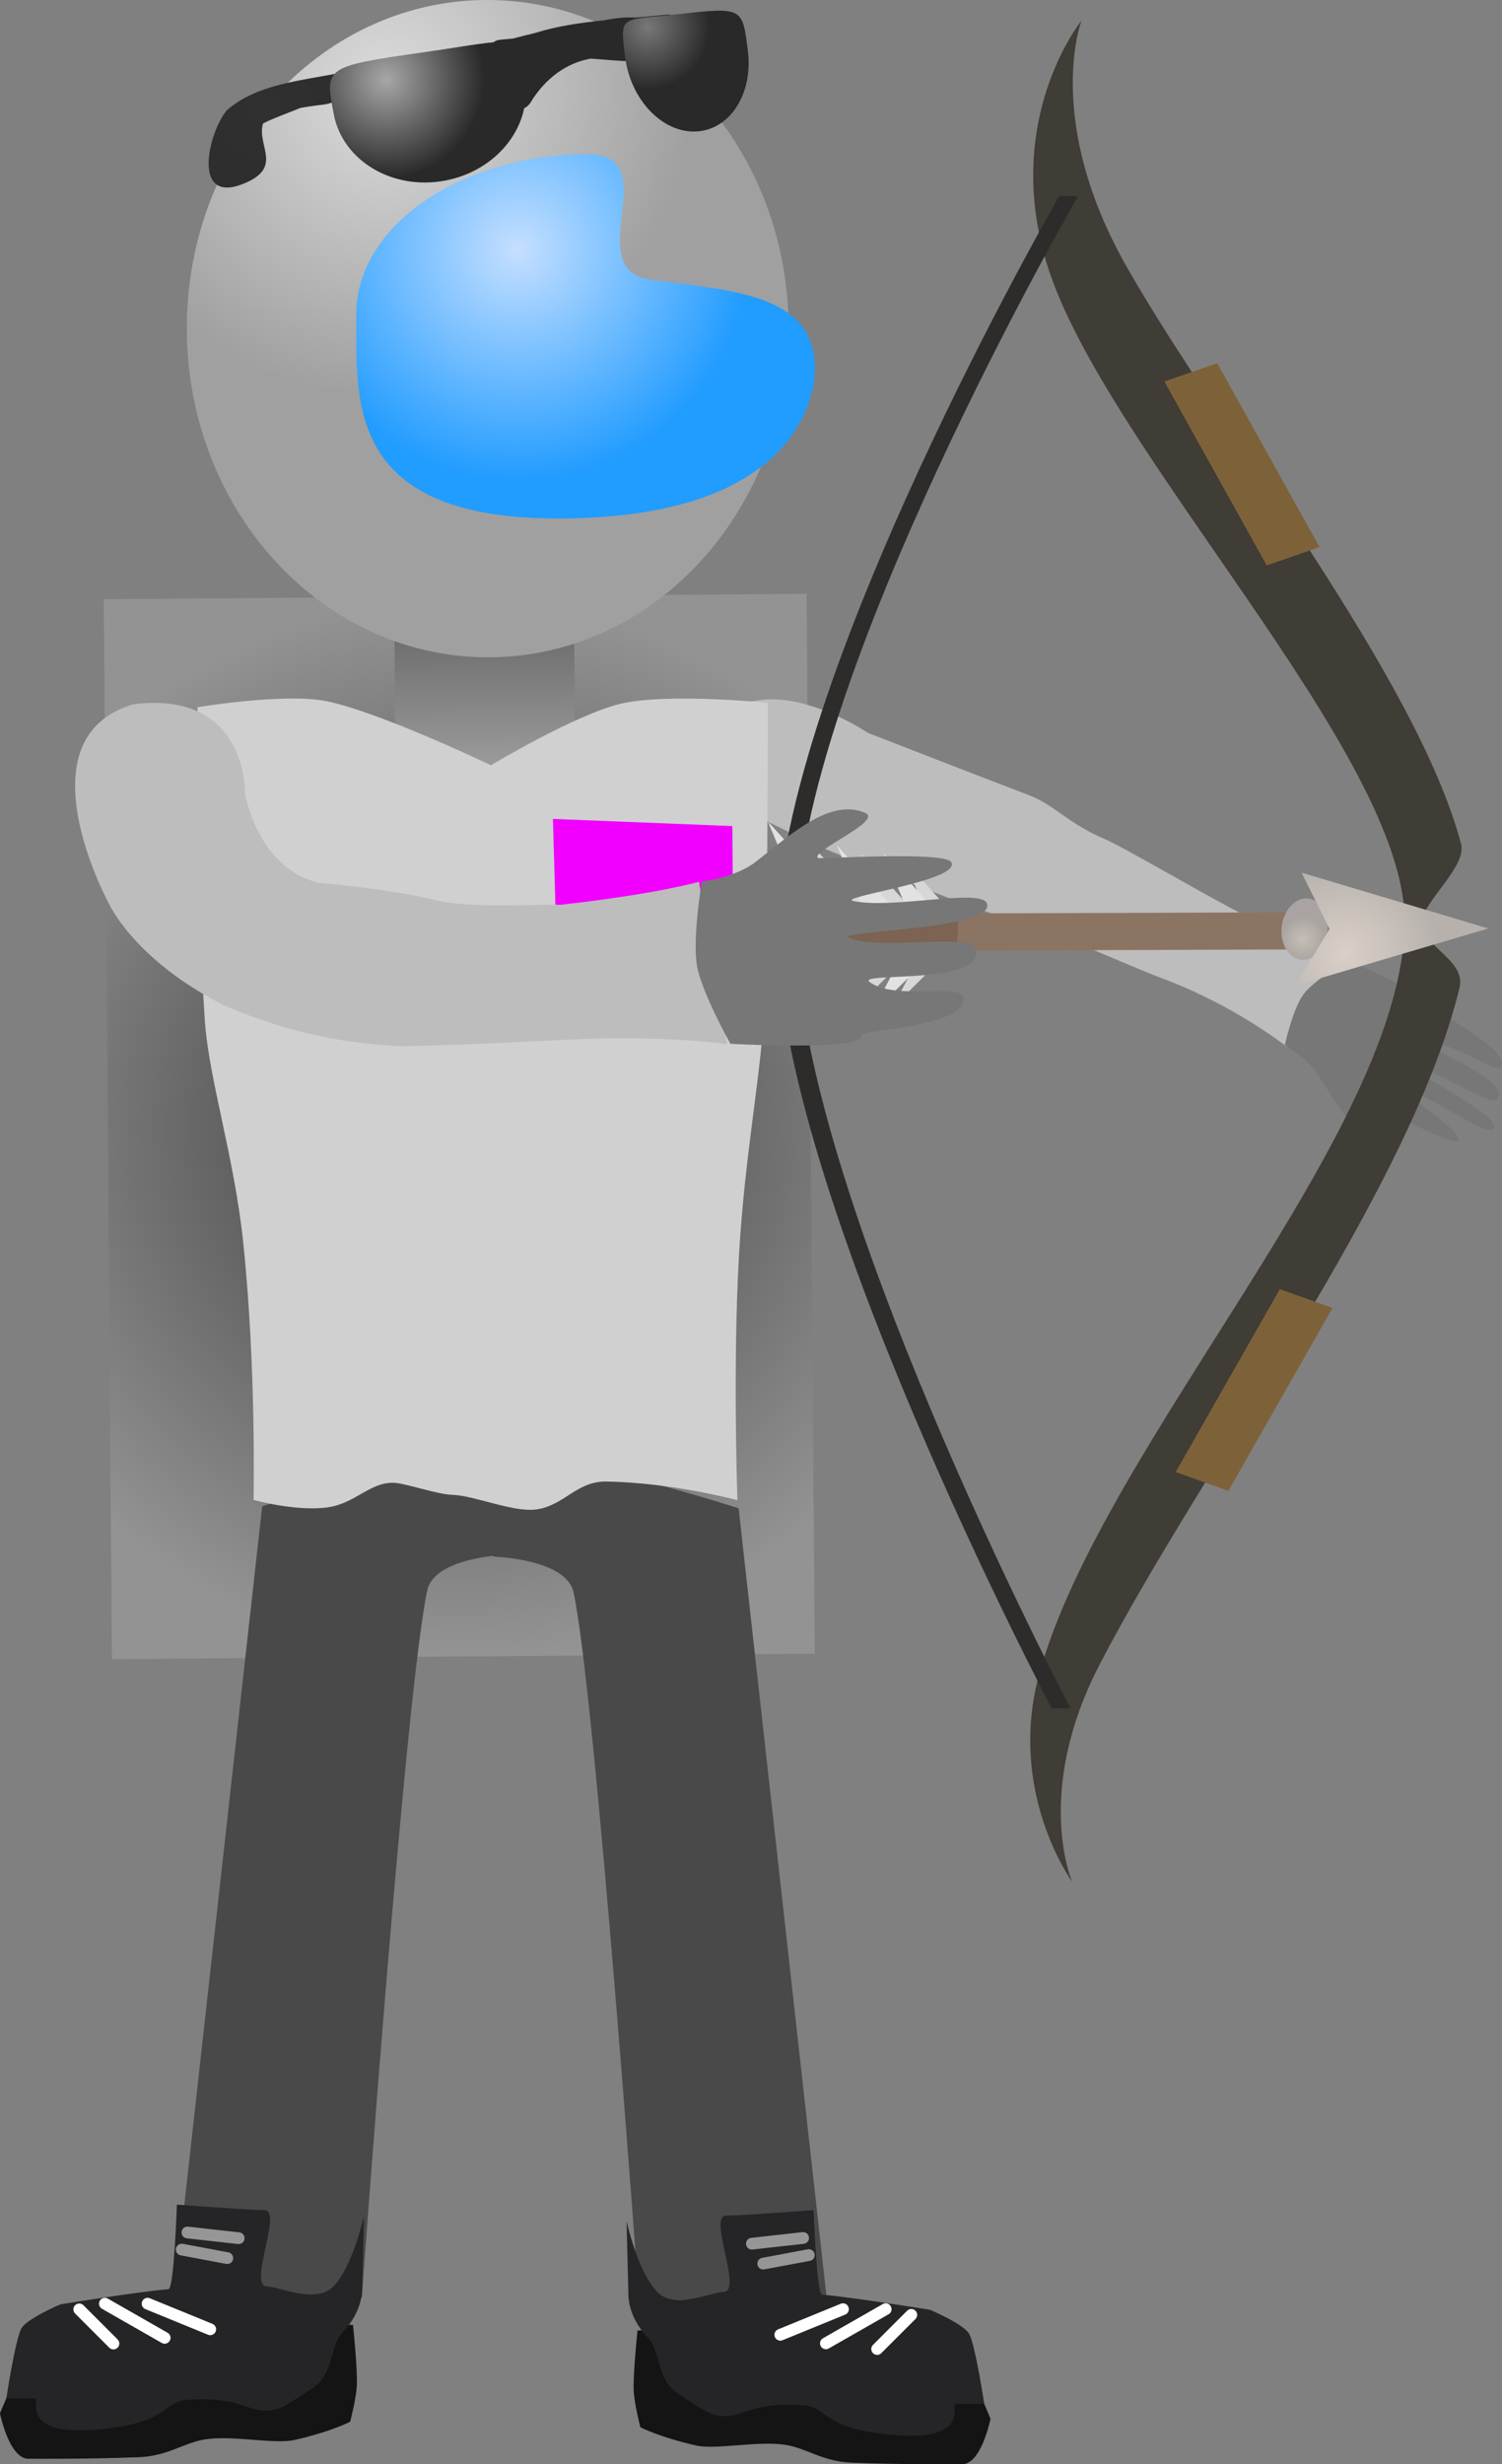 <svg version="1.1" xmlns="http://www.w3.org/2000/svg" xmlns:xlink="http://www.w3.org/1999/xlink" width="63.974" height="104.954" viewBox="0,0,63.974,104.954"><rect x="0" y="0" width="63.974" height="104.954" fill="#808080" stroke="none"/><defs><radialGradient cx="238.277" cy="177.349" r="22.572" gradientUnits="userSpaceOnUse" id="color-1"><stop offset="0" stop-color="#3c3c3c"/><stop offset="1" stop-color="#939393"/></radialGradient><linearGradient x1="239.338" y1="155.794" x2="239.391" y2="162.645" gradientUnits="userSpaceOnUse" id="color-2"><stop offset="0" stop-color="#696969"/><stop offset="1" stop-color="#a0a0a0"/></linearGradient><radialGradient cx="235.127" cy="133.174" r="13.118" gradientUnits="userSpaceOnUse" id="color-3"><stop offset="0" stop-color="#dcdcdc"/><stop offset="1" stop-color="#a0a0a0"/></radialGradient><radialGradient cx="240.768" cy="140.015" r="9.854" gradientUnits="userSpaceOnUse" id="color-4"><stop offset="0" stop-color="#c5dfff"/><stop offset="1" stop-color="#219cff"/></radialGradient><radialGradient cx="229.9" cy="133.829" r="10.071" gradientUnits="userSpaceOnUse" id="color-5"><stop offset="0" stop-color="#303030"/><stop offset="1" stop-color="#292929"/></radialGradient><radialGradient cx="246.303" cy="130.522" r="2.651" gradientUnits="userSpaceOnUse" id="color-6"><stop offset="0" stop-color="#787878"/><stop offset="1" stop-color="#292929"/></radialGradient><radialGradient cx="235.168" cy="132.773" r="4.173" gradientUnits="userSpaceOnUse" id="color-7"><stop offset="0" stop-color="#a7a7a7"/><stop offset="1" stop-color="#292929"/></radialGradient><radialGradient cx="274.204" cy="169.376" r="0.967" gradientUnits="userSpaceOnUse" id="color-8"><stop offset="0" stop-color="#c6beb6"/><stop offset="1" stop-color="#a9a4a1"/></radialGradient><radialGradient cx="276.023" cy="169.965" r="3.981" gradientUnits="userSpaceOnUse" id="color-9"><stop offset="0" stop-color="#d9d0c7"/><stop offset="1" stop-color="#b7b1ad"/></radialGradient></defs><g transform="translate(-218.715,-129.372)"><g data-paper-data="{&quot;isPaintingLayer&quot;:true}" fill-rule="nonzero" stroke-linejoin="miter" stroke-miterlimit="10" stroke-dasharray="" stroke-dashoffset="0" style="mix-blend-mode: normal"><path d="M223.484,200.035l-0.349,-45.142l29.934,-0.231l0.349,45.142z" fill="url(#color-1)" stroke="#ed6b00" stroke-width="0" stroke-linecap="butt"/><g><path d="M226.123,227.236l3.759,-33.71c0,0 6.755,-2.183 9.822,-2.183c3.629,0 0.606,4.244 0.606,4.244c0,0 -3.092,0.088 -3.398,1.524c-0.936,4.391 -2.786,30.125 -2.786,30.125z" fill="#494949" stroke="#000000" stroke-width="0" stroke-linecap="butt"/><path d="M218.715,232.152c0,0 0.611,-1.465 0.873,-1.989c0.214,-0.427 1.673,-1.043 1.673,-1.043c0,0 2.871,-0.528 4.241,-0.647c2.315,-0.2 8.249,-0.081 8.249,-0.081c0,0 0.187,1.782 0.164,2.537c-0.016,0.56 -0.286,1.586 -0.286,1.586c0,0 -0.81,0.425 -2.375,0.778c-0.849,0.192 -2.613,-0.209 -3.788,-0.029c-0.933,0.143 -1.583,0.712 -2.836,0.761c-2.06,0.081 -4.112,0.067 -4.704,0.067c-0.827,0 -1.213,-1.94 -1.213,-1.94z" data-paper-data="{&quot;index&quot;:null}" fill="#141415" stroke="#000000" stroke-width="0" stroke-linecap="butt"/><path d="M218.986,231.517c0,0 0.369,-2.435 0.631,-2.959c0.214,-0.427 1.673,-1.043 1.673,-1.043c0,0 3.235,-0.528 4.604,-0.647c0.233,-0.02 0.356,-3.6 0.356,-3.6c0,0 3.287,0.244 3.723,0.234c0.81,-0.018 -0.726,3.25 0.121,3.25c0.484,0 2.05,0.756 2.801,0.019c0.839,-0.824 1.325,-3.031 1.325,-3.031l-0.076,3.048c0,0 0.068,0.968 -0.808,1.886c-0.6,0.628 -0.391,1.791 -1.265,2.379c-1.272,0.856 -1.436,0.917 -1.785,0.97c-1,0.153 -1.278,-0.611 -3.587,-0.442c-1.104,0.081 -0.745,1.015 -3.881,1.269c-3.321,0.269 -2.37,-1.333 -2.618,-1.333c-0.827,0 -1.213,0 -1.213,0z" data-paper-data="{&quot;index&quot;:null}" fill="#252527" stroke="#000000" stroke-width="0" stroke-linecap="butt"/><path d="M225.001,227.487l2.668,1.091" data-paper-data="{&quot;index&quot;:null}" fill="none" stroke="#ffffff" stroke-width="0.5" stroke-linecap="round"/><path d="M223.182,227.487l2.546,1.455" data-paper-data="{&quot;index&quot;:null}" fill="none" stroke="#ffffff" stroke-width="0.5" stroke-linecap="round"/><path d="M222.091,227.73l1.455,1.455" data-paper-data="{&quot;index&quot;:null}" fill="none" stroke="#ffffff" stroke-width="0.5" stroke-linecap="round"/><path d="M228.881,224.698l-2.183,-0.243" data-paper-data="{&quot;index&quot;:null}" fill="none" stroke="#969696" stroke-width="0.5" stroke-linecap="round"/><path d="M228.396,225.547l-1.94,-0.364" data-paper-data="{&quot;index&quot;:null}" fill="none" stroke="#969696" stroke-width="0.5" stroke-linecap="round"/></g><g><path d="M245.931,227.32c0,0 -1.85,-25.734 -2.786,-30.125c-0.306,-1.436 -3.398,-1.524 -3.398,-1.524c0,0 -3.022,-4.244 0.606,-4.244c3.067,0 9.822,2.183 9.822,2.183l3.759,33.71z" data-paper-data="{&quot;index&quot;:null}" fill="#494949" stroke="#000000" stroke-width="0" stroke-linecap="butt"/><path d="M259.693,234.326c-0.593,0 -2.644,0.014 -4.704,-0.067c-1.253,-0.049 -1.902,-0.618 -2.836,-0.761c-1.175,-0.18 -2.939,0.22 -3.788,0.029c-1.565,-0.353 -2.375,-0.778 -2.375,-0.778c0,0 -0.269,-1.025 -0.286,-1.586c-0.022,-0.755 0.164,-2.537 0.164,-2.537c0,0 5.934,-0.12 8.249,0.081c1.37,0.119 4.241,0.647 4.241,0.647c0,0 1.46,0.616 1.673,1.043c0.262,0.523 0.873,1.989 0.873,1.989c0,0 -0.386,1.94 -1.213,1.94z" data-paper-data="{&quot;index&quot;:null}" fill="#141415" stroke="#000000" stroke-width="0" stroke-linecap="butt"/><path d="M259.422,231.751c-0.248,0 0.702,1.602 -2.618,1.333c-3.136,-0.254 -2.776,-1.188 -3.881,-1.269c-2.309,-0.169 -2.588,0.595 -3.587,0.442c-0.348,-0.053 -0.513,-0.115 -1.785,-0.97c-0.875,-0.589 -0.666,-1.751 -1.265,-2.379c-0.876,-0.917 -0.808,-1.886 -0.808,-1.886l-0.076,-3.048c0,0 0.486,2.207 1.325,3.031c0.751,0.738 2.317,-0.019 2.801,-0.019c0.847,-0 -0.689,-3.268 0.121,-3.25c0.435,0.01 3.723,-0.234 3.723,-0.234c0,0 0.123,3.58 0.356,3.6c1.37,0.119 4.604,0.647 4.604,0.647c0,0 1.46,0.616 1.673,1.043c0.262,0.523 0.631,2.959 0.631,2.959c0,0 -0.386,0 -1.213,0z" data-paper-data="{&quot;index&quot;:null}" fill="#252527" stroke="#000000" stroke-width="0" stroke-linecap="butt"/><path d="M254.619,227.721l-2.668,1.091" fill="none" stroke="#ffffff" stroke-width="0.5" stroke-linecap="round"/><path d="M253.892,229.176l2.546,-1.455" fill="none" stroke="#ffffff" stroke-width="0.5" stroke-linecap="round"/><path d="M257.53,227.963l-1.455,1.455" fill="none" stroke="#ffffff" stroke-width="0.5" stroke-linecap="round"/><path d="M250.739,224.932l2.183,-0.243" fill="none" stroke="#969696" stroke-width="0.5" stroke-linecap="round"/><path d="M251.224,225.781l1.94,-0.364" fill="none" stroke="#969696" stroke-width="0.5" stroke-linecap="round"/></g><g stroke="#000000" stroke-width="0" stroke-linecap="butt"><path d="M273.515,173.948c0,0 -2.248,-1.789 -5.381,-2.938c-0.753,-0.276 -3.153,-1.335 -3.93,-1.612c-1.837,-0.655 -3.68,-1.244 -4.798,-1.671c-2.405,-0.919 -5.426,-2.149 -5.426,-2.149c0,0 -5.865,-2.547 -5.632,-3.496c1.365,-5.552 7.329,-1.498 7.329,-1.498c0,0 4.341,1.691 6.897,2.668c1.04,0.398 1.635,1.197 3.225,1.871c0.713,0.302 3.598,1.999 5.404,2.959c3.007,1.597 4.979,2.264 4.979,2.264z" data-paper-data="{&quot;index&quot;:null}" fill="#bdbdbd"/><path d="M279.98,172.372c-0.115,0.162 3.1,1.709 2.669,2.426c-0.212,0.353 -2.049,-1.087 -3.015,-0.971c-0.512,0.061 3.73,1.66 2.809,2.388c-0.316,0.25 -3.046,-1.557 -3.919,-1.588c-0.467,-0.017 4.382,2.337 3.803,2.846c-0.343,0.302 -2.75,-1.489 -4.064,-1.874c-0.64,-0.188 3.048,2.069 2.527,2.378c-0.319,0.189 -4.026,-1.836 -4.085,-1.828c-0.331,0.045 1.583,1.876 0.921,1.8c-1.22,-0.141 -1.983,-1.566 -2.763,-2.787c-0.456,-0.713 -1.424,-1.281 -1.424,-1.281c0,0 0.341,-1.551 0.792,-2.16c0.439,-0.592 1.876,-1.443 1.876,-1.443c0,0 4.117,1.753 3.874,2.095z" data-paper-data="{&quot;index&quot;:null}" fill="#777777"/></g><path d="M235.563,162.675l-0.053,-6.851l7.656,-0.059l0.053,6.851z" fill="url(#color-2)" stroke="#000000" stroke-width="0" stroke-linecap="butt"/><path d="M252.303,143.271c0.06,7.731 -5.629,14.042 -12.707,14.097c-7.078,0.055 -12.864,-6.168 -12.923,-13.899c-0.06,-7.731 5.629,-14.042 12.707,-14.097c7.078,-0.055 12.864,6.168 12.923,13.899z" fill="url(#color-3)" stroke="none" stroke-width="0" stroke-linecap="butt"/><path d="M244.059,151.407c-10.758,0.617 -10.142,-4.868 -10.171,-8.613c-0.029,-3.745 4.357,-6.815 9.797,-6.857c3.541,-0.009 -0.43,4.981 2.837,5.367c3.967,0.468 6.879,0.79 6.902,3.774c0,0 0.264,5.777 -9.366,6.329z" data-paper-data="{&quot;index&quot;:null}" fill="url(#color-4)" stroke="#ed6b00" stroke-width="0" stroke-linecap="butt"/><path d="M232.59,133.817c-0.17,0.017 -0.606,0.067 -1.078,0.152c-0.52,0.211 -1.128,0.426 -1.592,0.66c-0.282,0.895 0.801,1.801 -0.635,2.48c-2.449,1.159 -1.732,-2.026 -0.921,-3.03c1.262,-1.116 3.134,-1.264 4.744,-1.586c2.217,-0.444 4.376,-1.117 6.57,-1.268c0.082,-0.087 0.194,-0.146 0.322,-0.158l0.586,-0.057c0.295,-0.08 0.615,-0.163 0.952,-0.242c0.874,-0.281 1.928,-0.431 2.91,-0.531c0.481,-0.098 0.932,-0.146 1.306,-0.115c0.274,-0.022 0.528,-0.043 0.756,-0.066l0.617,-0.061c0.281,-0.028 0.532,0.178 0.559,0.459c0.025,0.25 -0.136,0.476 -0.369,0.542l-0.329,0.1c0.146,0.121 0.279,0.259 0.396,0.417l0.233,-0.121l0.302,0.583c0.032,0.059 0.053,0.125 0.06,0.196c0.028,0.281 -0.178,0.532 -0.459,0.559c-0.086,0.008 -0.168,-0.005 -0.243,-0.035l-0.509,-0.195l0.006,-0.015l-0.048,-0.003c-0.364,-0.221 -0.733,-0.387 -1.102,-0.498c-0.56,-0.016 -1.149,-0.072 -1.749,-0.117c-1.013,0.182 -1.927,0.817 -2.576,1.891c0,0 -0.266,0.437 -0.703,0.172c-0.437,-0.266 -0.172,-0.703 -0.172,-0.703c0.057,-0.093 0.115,-0.184 0.176,-0.272l-0.283,0.093c-0.038,0.013 -0.078,0.022 -0.12,0.026c-0.281,0.028 -0.532,-0.178 -0.559,-0.459c-0.014,-0.142 0.032,-0.277 0.117,-0.378c-0.245,0.002 -0.476,0.018 -0.673,0.068c-1.373,0.35 -3.484,0.479 -5.475,0.8c0.013,0.241 -0.144,0.455 -0.371,0.52l-0.596,0.181l-0.006,-0.019l-0.007,0.002z" fill="url(#color-5)" stroke="none" stroke-width="0.5" stroke-linecap="butt"/><path d="M247.655,129.97c2.707,-0.305 2.684,-0.264 2.913,1.564c0.229,1.828 -0.756,3.368 -2.2,3.438c-1.444,0.07 -2.8,-1.355 -3.029,-3.183c-0.229,-1.828 -0.222,-1.533 2.316,-1.819z" data-paper-data="{&quot;index&quot;:null}" fill="url(#color-6)" stroke="#000000" stroke-width="0" stroke-linecap="butt"/><path d="M241.056,132.702c0.373,1.989 -1.144,3.942 -3.388,4.363c-2.244,0.421 -4.366,-0.85 -4.739,-2.839c-0.373,-1.989 -0.425,-2.023 3.851,-2.631c4.009,-0.57 3.903,-0.881 4.276,1.107z" fill="url(#color-7)" stroke="#000000" stroke-width="0" stroke-linecap="butt"/><path d="M229.514,193.254c0,0 0.124,-5.561 -0.437,-10.941c-0.381,-3.656 -1.458,-6.948 -1.635,-9.441c-0.331,-4.679 -0.314,-13.38 -0.314,-13.38c0,0 3.687,-0.613 5.468,-0.261c2.266,0.449 7.028,2.734 7.028,2.734c0,0 3.66,-2.199 5.57,-2.63c2.015,-0.455 6.224,-0.031 6.224,-0.031c0,0 0.002,9.217 -0.129,12.658c-0.116,3.044 -0.84,6.375 -1.099,10.882c-0.267,4.645 -0.067,10.422 -0.067,10.422c0,0 -2.763,-0.748 -5.578,-0.794c-1.279,-0.021 -1.783,1.02 -2.989,1.188c-0.964,0.135 -2.641,-0.593 -3.566,-0.622c-0.699,-0.022 -2.048,-0.515 -2.542,-0.515c-0.998,-0.001 -1.609,0.878 -2.765,1.046c-1.343,0.195 -3.167,-0.315 -3.167,-0.315z" fill="#d0d0d0" stroke="#292e32" stroke-width="0" stroke-linecap="butt"/><path d="M242.432,170.069l-0.166,-5.819l7.642,0.305l0.04,5.214z" fill="#f200ff" stroke="none" stroke-width="0" stroke-linecap="butt"/><g stroke="none" stroke-width="0" stroke-linecap="butt"><path d="M264.779,130.249c0,0 -1.636,4.258 1.959,10.549c4.037,7.065 12.312,17.396 14.208,24.519c0.257,0.967 -1.661,2.492 -1.665,3.324c-0.005,1.074 1.89,1.604 1.597,2.807c-2.114,8.704 -10.958,20.361 -15.338,28.837c-2.819,5.455 -1.158,9.234 -1.158,9.234c0,0 -2.798,-3.837 -1.391,-8.895c2.72,-9.78 15.507,-23.049 15.552,-31.997c0.036,-7.122 -12.782,-20.13 -15.22,-27.953c-1.944,-6.237 1.456,-10.424 1.456,-10.424z" fill="#403c36"/><path d="M268.789,192.068l4.437,-7.79l2.245,0.8l-4.437,7.79z" fill="#7d6239"/><path d="M270.561,144.842l4.359,7.833l-2.253,0.778l-4.359,-7.833z" data-paper-data="{&quot;index&quot;:null}" fill="#7d6239"/></g><path d="M263.509,202.127c0,0 -11.745,-22.219 -11.69,-33.098c0.053,-10.581 12.013,-31.308 12.013,-31.308l0.8,0.004c0,0 -11.958,20.648 -12.01,31.141c-0.055,10.955 11.688,33.265 11.688,33.265z" fill="#2e2c2a" stroke="none" stroke-width="0" stroke-linecap="butt"/><g stroke="none" stroke-width="0" stroke-linecap="butt"><path d="M273.69,168.229l-0.086,1.583l-19.763,0.063l0.086,-1.583z" fill="#8c7463"/><path d="M274.209,170.247c-0.542,0.002 -0.95,-0.582 -0.911,-1.303c0.039,-0.721 0.51,-1.307 1.053,-1.309c0.542,-0.002 0.95,0.581 0.911,1.303c-0.039,0.721 -0.51,1.307 -1.053,1.309z" fill="url(#color-8)"/><path d="M282.105,168.916l-8.214,2.429l1.453,-2.408l-1.192,-2.399z" fill="url(#color-9)"/><path d="M256.172,168.551l-1.698,0.232l-1.63,-3.918z" fill="#d7d7d7"/><path d="M255.156,168.494l-1.904,0.26l-1.828,-4.393z" fill="#e2e2e2"/><path d="M257.941,168.532l-1.283,0.175l-1.232,-2.961z" fill="#d7d7d7"/><path d="M257.173,168.488l-1.439,0.197l-1.381,-3.32z" fill="#e2e2e2"/><path d="M259.354,168.361l-1.076,0.147l-1.033,-2.482z" fill="#d7d7d7"/><path d="M258.71,168.324l-1.206,0.165l-1.158,-2.783z" fill="#e2e2e2"/><path d="M252.2,173.477l2.056,-3.93l1.673,0.221z" fill="#d7d7d7"/><path d="M250.725,173.99l2.305,-4.406l1.876,0.248z" fill="#e2e2e2"/><path d="M254.879,172.579l1.554,-2.97l1.265,0.167z" fill="#d7d7d7"/><path d="M253.764,172.967l1.742,-3.33l1.418,0.188z" fill="#e2e2e2"/><path d="M256.729,172.288l1.303,-2.49l1.06,0.14z" fill="#d7d7d7"/><path d="M255.795,172.613l1.461,-2.792l1.189,0.157z" fill="#e2e2e2"/><path d="M259.552,168.199l-0.093,1.715l-6.613,0.021l0.093,-1.715z" fill="#7c6352"/></g><g stroke="#000000" stroke-width="0" stroke-linecap="butt"><path d="M249.685,173.843c0,0 -2.627,-0.399 -6.933,-0.186c-2.586,0.128 -5.039,0.245 -6.991,0.274c-2.188,-0.128 -4.529,-0.458 -7.539,-1.756c-3.815,-1.943 -4.873,-4.327 -4.873,-4.327c0,0 -3.844,-7.04 1.05,-8.482c4.872,-0.604 4.746,3.775 4.746,3.775c0,0 0.521,3.226 3.163,3.829c0.778,0.08 3.204,0.302 4.902,0.729c1.609,0.404 4.868,0.152 5.362,0.211c4.132,-0.463 5.912,-0.982 5.912,-0.982z" fill="#bdbdbd"/><path d="M255.392,173.487c0.104,0.65 -5.567,0.341 -5.567,0.341c0,0 -1.222,-2.18 -1.422,-3.316c-0.206,-1.167 0.204,-3.596 0.204,-3.596c0,0 1.414,-0.148 2.312,-0.85c1.536,-1.2 3.157,-2.702 4.641,-2.075c0.805,0.34 -2.358,1.637 -1.999,1.925c0.064,0.051 5.402,-0.304 5.673,0.18c0.442,0.791 -4.993,1.487 -4.156,1.655c1.719,0.345 5.431,-0.56 5.672,0.101c0.405,1.113 -6.423,1.159 -5.874,1.452c1.026,0.547 5.12,-0.16 5.356,0.408c0.688,1.655 -5.047,1.044 -4.487,1.478c1.058,0.819 3.929,0.026 3.991,0.669c0.127,1.308 -4.394,1.321 -4.345,1.628z" data-paper-data="{&quot;index&quot;:null}" fill="#777777"/></g></g></g></svg>